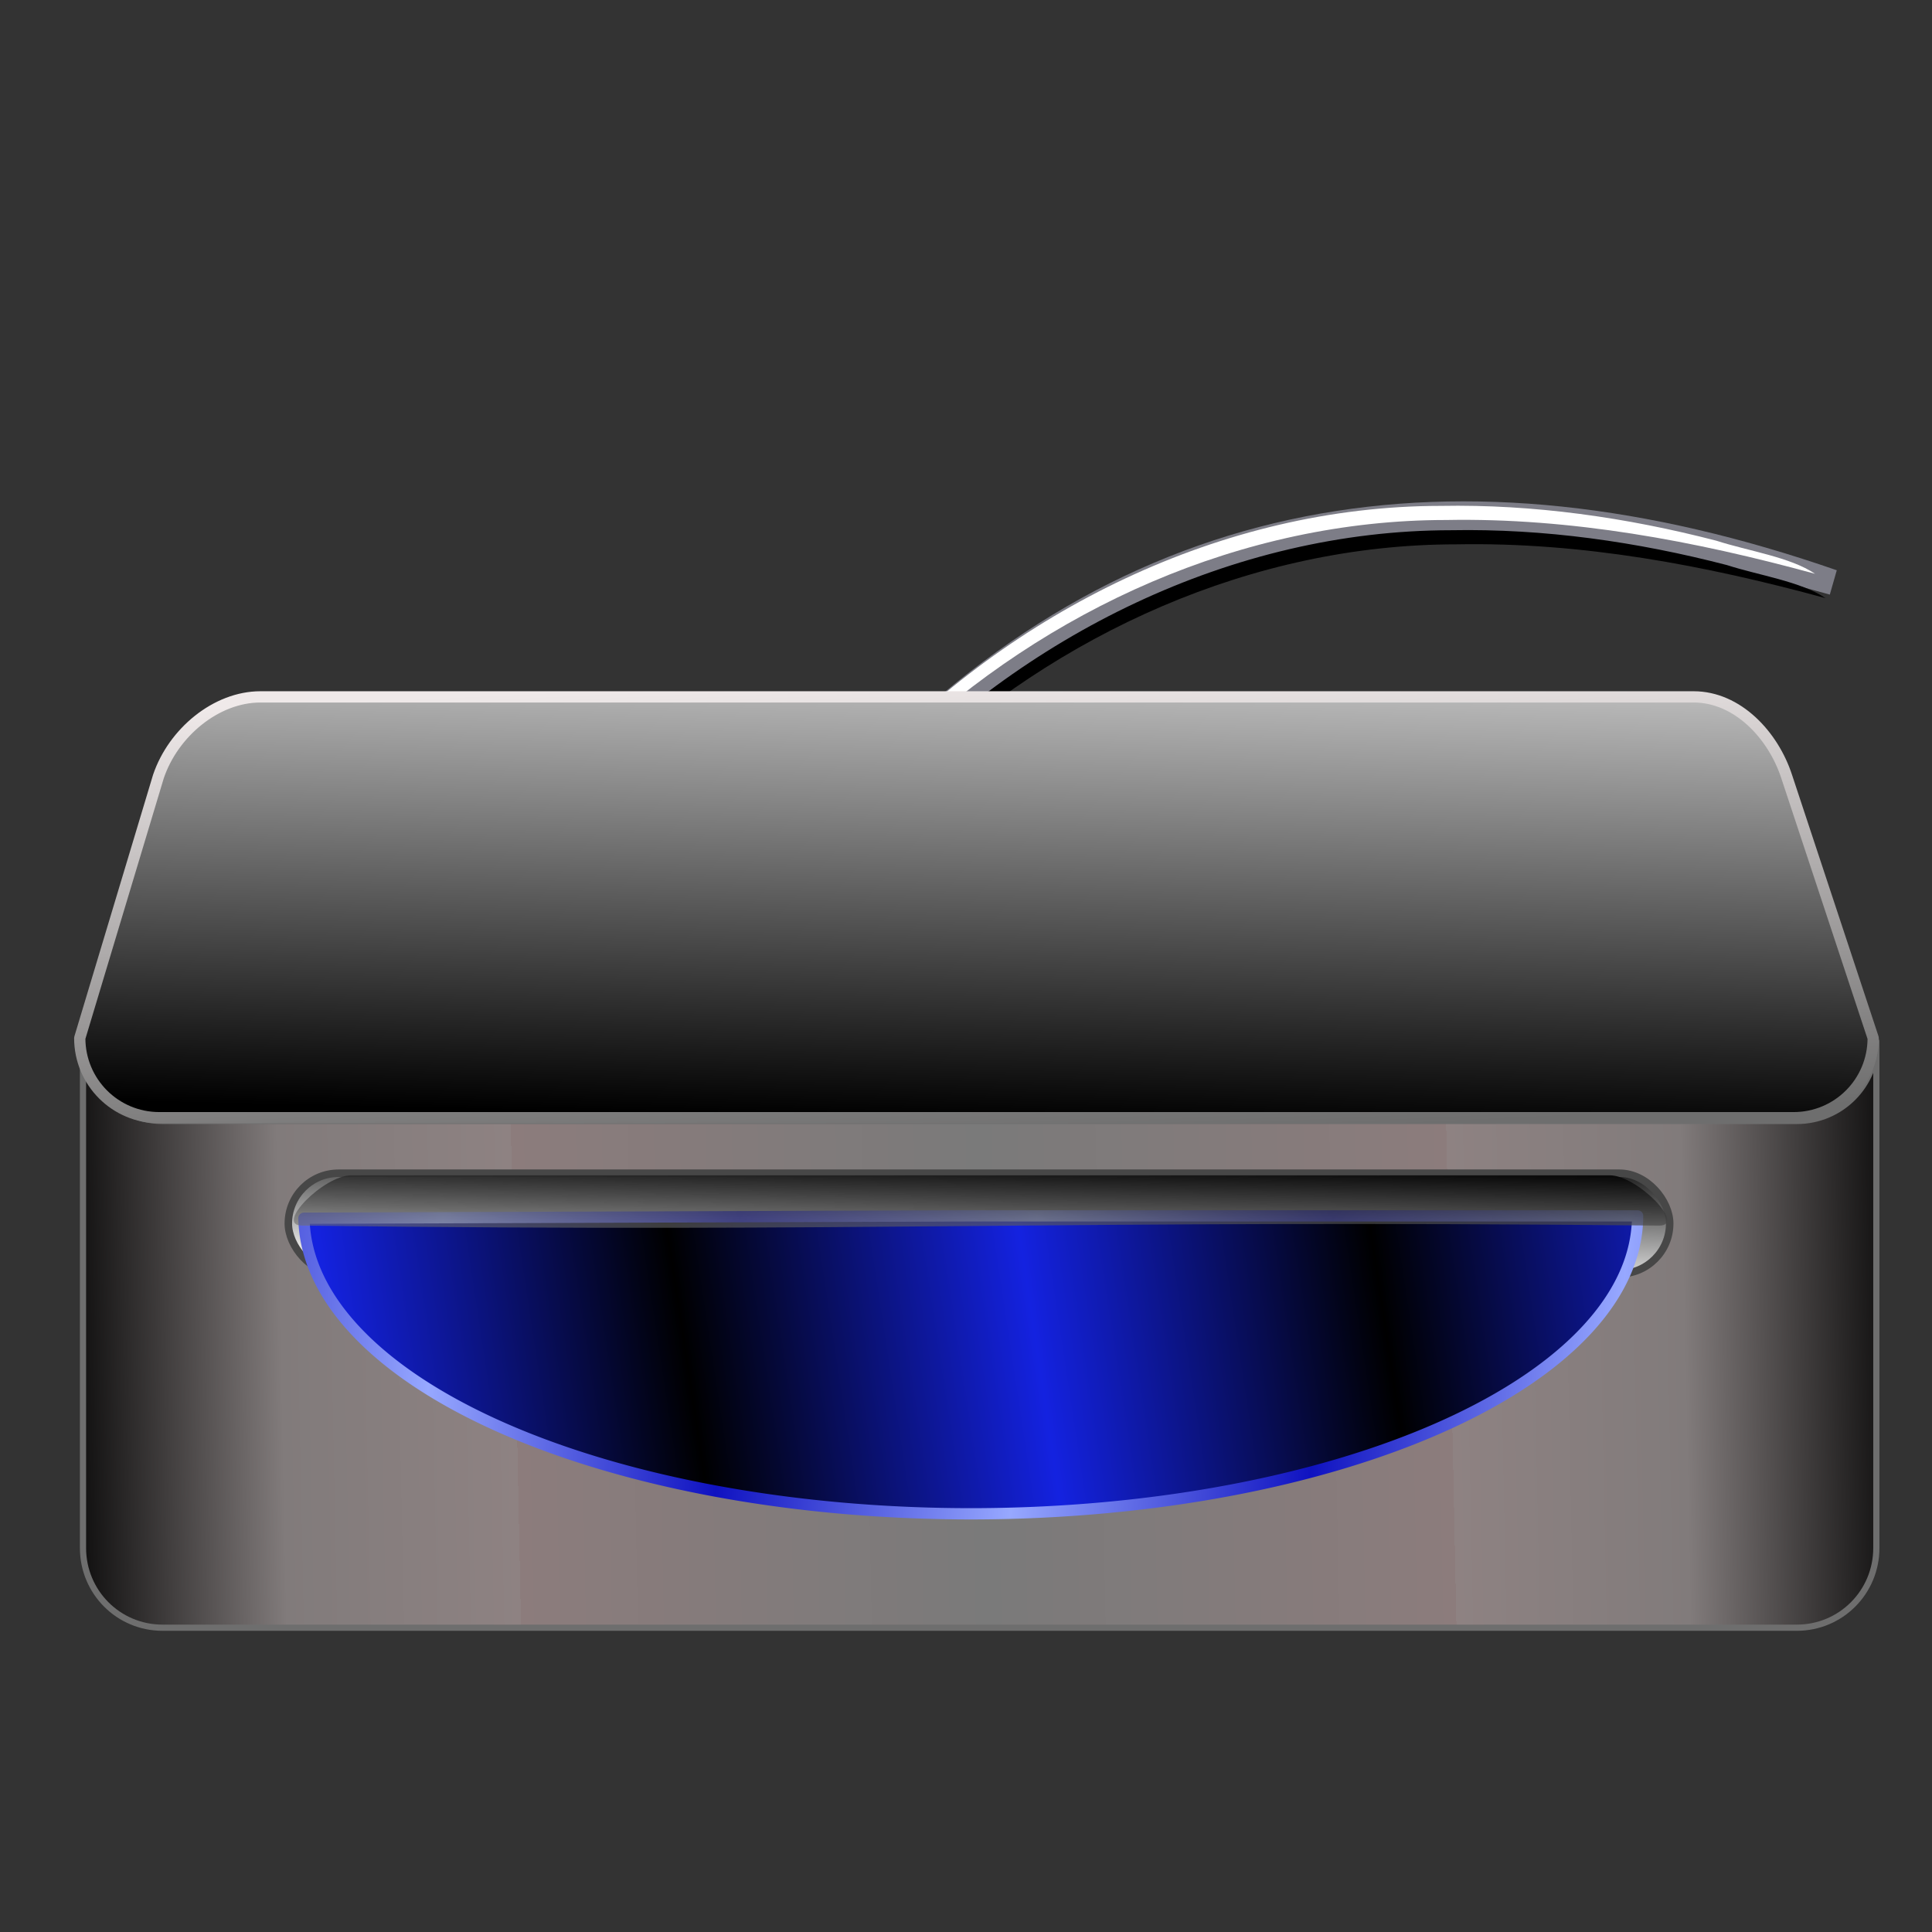 <?xml version="1.0" encoding="UTF-8" standalone="no"?>
<!-- Created with Inkscape (http://www.inkscape.org/) -->
<svg
   xmlns:dc="http://purl.org/dc/elements/1.1/"
   xmlns:cc="http://creativecommons.org/ns#"
   xmlns:rdf="http://www.w3.org/1999/02/22-rdf-syntax-ns#"
   xmlns:svg="http://www.w3.org/2000/svg"
   xmlns="http://www.w3.org/2000/svg"
   xmlns:xlink="http://www.w3.org/1999/xlink"
   xmlns:sodipodi="http://sodipodi.sourceforge.net/DTD/sodipodi-0.dtd"
   xmlns:inkscape="http://www.inkscape.org/namespaces/inkscape"
   id="svg2"
   sodipodi:version="0.32"
   inkscape:version="0.46"
   width="256"
   height="256"
   version="1.0"
   sodipodi:docbase="/media/disk-hda4/svg1/apps"
   sodipodi:docname="package_system_systemsetup.svg"
   inkscape:output_extension="org.inkscape.output.svg.inkscape">
  <rect width="100%" height="100%" fill="#333333" stroke="none"/>
  <defs
     id="defs5">
    <inkscape:perspective
       sodipodi:type="inkscape:persp3d"
       inkscape:vp_x="0 : 128 : 1"
       inkscape:vp_y="0 : 1000 : 0"
       inkscape:vp_z="256 : 128 : 1"
       inkscape:persp3d-origin="128 : 85.333333 : 1"
       id="perspective82" />
    <linearGradient
       id="linearGradient5238"
       inkscape:collect="always">
      <stop
         id="stop5240"
         offset="0"
         style="stop-color:black;stop-opacity:1;" />
      <stop
         id="stop5242"
         offset="1"
         style="stop-color:white;stop-opacity:0" />
    </linearGradient>
    <linearGradient
       id="linearGradient5232"
       inkscape:collect="always">
      <stop
         id="stop5234"
         offset="0"
         style="stop-color:black;stop-opacity:1;" />
      <stop
         id="stop5236"
         offset="1"
         style="stop-color:white;stop-opacity:1" />
    </linearGradient>
    <linearGradient
       inkscape:collect="always"
       id="linearGradient5187">
      <stop
         style="stop-color:black;stop-opacity:1;"
         offset="0"
         id="stop5189" />
      <stop
         style="stop-color:#1422e0;stop-opacity:1"
         offset="1"
         id="stop5191" />
    </linearGradient>
    <linearGradient
       id="linearGradient5179">
      <stop
         style="stop-color:#0f12c1;stop-opacity:1"
         offset="0"
         id="stop5181" />
      <stop
         style="stop-color:#97a8ff;stop-opacity:1;"
         offset="1"
         id="stop5183" />
    </linearGradient>
    <linearGradient
       inkscape:collect="always"
       id="linearGradient5149">
      <stop
         style="stop-color:#474747;stop-opacity:1"
         offset="0"
         id="stop5151" />
      <stop
         style="stop-color:#d0d4e2;stop-opacity:0;"
         offset="1"
         id="stop5153" />
    </linearGradient>
    <linearGradient
       id="linearGradient5143"
       inkscape:collect="always">
      <stop
         id="stop5145"
         offset="0"
         style="stop-color:#a4a4a4;stop-opacity:1" />
      <stop
         id="stop5147"
         offset="1"
         style="stop-color:white;stop-opacity:1" />
    </linearGradient>
    <linearGradient
       id="linearGradient5137"
       inkscape:collect="always">
      <stop
         id="stop5139"
         offset="0"
         style="stop-color:#6d6a6a;stop-opacity:1" />
      <stop
         id="stop5141"
         offset="1"
         style="stop-color:#efe9e9;stop-opacity:1" />
    </linearGradient>
    <linearGradient
       id="linearGradient5131"
       inkscape:collect="always">
      <stop
         id="stop5133"
         offset="0"
         style="stop-color:#b3b3b3;stop-opacity:1" />
      <stop
         id="stop5135"
         offset="1"
         style="stop-color:white;stop-opacity:1" />
    </linearGradient>
    <linearGradient
       id="linearGradient2942">
      <stop
         id="stop2944"
         offset="0"
         style="stop-color:#7a7a7a;stop-opacity:1;" />
      <stop
         style="stop-color:#8c7c7c;stop-opacity:1;"
         offset="0.5"
         id="stop2952" />
      <stop
         id="stop2956"
         offset="0.5"
         style="stop-color:#8e8282;stop-opacity:1;" />
      <stop
         id="stop2954"
         offset="0.75"
         style="stop-color:#817b7b;stop-opacity:1;" />
      <stop
         id="stop2946"
         offset="1"
         style="stop-color:black;stop-opacity:1;" />
    </linearGradient>
    <linearGradient
       id="linearGradient2772">
      <stop
         style="stop-color:#000000;stop-opacity:1;"
         offset="0"
         id="stop2774" />
      <stop
         style="stop-color:#b7b7b7;stop-opacity:1;"
         offset="1"
         id="stop2776" />
    </linearGradient>
    <linearGradient
       inkscape:collect="always"
       id="linearGradient2764">
      <stop
         style="stop-color:#6e6e6e;stop-opacity:1"
         offset="0"
         id="stop2766" />
      <stop
         style="stop-color:#efe9e9;stop-opacity:1"
         offset="1"
         id="stop2768" />
    </linearGradient>
    <linearGradient
       spreadMethod="reflect"
       gradientTransform="translate(-70.447,0)"
       gradientUnits="userSpaceOnUse"
       y2="16.475"
       x2="197.993"
       y1="52.995"
       x1="211.97"
       id="linearGradient5058"
       xlink:href="#linearGradient2764"
       inkscape:collect="always" />
    <linearGradient
       inkscape:collect="always"
       xlink:href="#linearGradient2942"
       id="linearGradient5283"
       gradientUnits="userSpaceOnUse"
       spreadMethod="reflect"
       x1="182.958"
       y1="247.08"
       x2="349.024"
       y2="243.676" />
    <linearGradient
       inkscape:collect="always"
       xlink:href="#linearGradient2942"
       id="linearGradient5285"
       gradientUnits="userSpaceOnUse"
       spreadMethod="reflect"
       x1="182.958"
       y1="247.08"
       x2="349.024"
       y2="243.676" />
    <linearGradient
       inkscape:collect="always"
       xlink:href="#linearGradient2942"
       id="linearGradient5287"
       gradientUnits="userSpaceOnUse"
       spreadMethod="reflect"
       x1="182.958"
       y1="247.08"
       x2="349.024"
       y2="243.676" />
    <linearGradient
       inkscape:collect="always"
       xlink:href="#linearGradient2942"
       id="linearGradient5289"
       gradientUnits="userSpaceOnUse"
       spreadMethod="reflect"
       x1="182.958"
       y1="247.08"
       x2="349.024"
       y2="243.676" />
    <linearGradient
       inkscape:collect="always"
       xlink:href="#linearGradient2942"
       id="linearGradient5291"
       gradientUnits="userSpaceOnUse"
       spreadMethod="reflect"
       x1="182.958"
       y1="247.08"
       x2="349.024"
       y2="243.676" />
    <linearGradient
       inkscape:collect="always"
       xlink:href="#linearGradient2942"
       id="linearGradient5293"
       gradientUnits="userSpaceOnUse"
       spreadMethod="reflect"
       x1="182.958"
       y1="247.08"
       x2="349.024"
       y2="243.676" />
    <linearGradient
       inkscape:collect="always"
       xlink:href="#linearGradient2942"
       id="linearGradient5295"
       gradientUnits="userSpaceOnUse"
       spreadMethod="reflect"
       x1="182.958"
       y1="247.08"
       x2="349.024"
       y2="243.676" />
    <linearGradient
       inkscape:collect="always"
       xlink:href="#linearGradient2942"
       id="linearGradient5297"
       gradientUnits="userSpaceOnUse"
       spreadMethod="reflect"
       x1="182.958"
       y1="247.08"
       x2="349.024"
       y2="243.676" />
    <linearGradient
       inkscape:collect="always"
       xlink:href="#linearGradient2772"
       id="linearGradient5299"
       gradientUnits="userSpaceOnUse"
       gradientTransform="translate(14.751,57.303)"
       x1="194.609"
       y1="179.17"
       x2="196.27"
       y2="102.43" />
    <linearGradient
       inkscape:collect="always"
       xlink:href="#linearGradient2764"
       id="linearGradient5301"
       gradientUnits="userSpaceOnUse"
       gradientTransform="translate(14.751,57.303)"
       x1="160.568"
       y1="183.352"
       x2="156.555"
       y2="99.383" />
    <linearGradient
       inkscape:collect="always"
       xlink:href="#linearGradient5143"
       id="linearGradient5303"
       gradientUnits="userSpaceOnUse"
       gradientTransform="matrix(0.44,0,0,0.162,104.39,107.997)"
       spreadMethod="reflect"
       x1="213.904"
       y1="38.144"
       x2="202.475"
       y2="10.898" />
    <linearGradient
       inkscape:collect="always"
       xlink:href="#linearGradient5149"
       id="linearGradient5305"
       gradientUnits="userSpaceOnUse"
       gradientTransform="matrix(0.44,0,0,0.162,135.388,107.895)"
       x1="113.706"
       y1="31.588"
       x2="169.341"
       y2="31.588" />
    <linearGradient
       inkscape:collect="always"
       xlink:href="#linearGradient5131"
       id="linearGradient5307"
       gradientUnits="userSpaceOnUse"
       gradientTransform="matrix(0.44,0,0,0.162,135.388,109.219)"
       spreadMethod="reflect"
       x1="116.621"
       y1="180.866"
       x2="69.317"
       y2="7.618" />
    <linearGradient
       inkscape:collect="always"
       xlink:href="#linearGradient5137"
       id="linearGradient5309"
       gradientUnits="userSpaceOnUse"
       gradientTransform="matrix(0.44,0,0,0.162,135.388,109.219)"
       x1="25.158"
       y1="32.299"
       x2="211.375"
       y2="227.991" />
    <linearGradient
       inkscape:collect="always"
       xlink:href="#linearGradient5187"
       id="linearGradient5313"
       gradientUnits="userSpaceOnUse"
       spreadMethod="reflect"
       x1="137.041"
       y1="330.066"
       x2="198.112"
       y2="320.806" />
    <linearGradient
       inkscape:collect="always"
       xlink:href="#linearGradient5179"
       id="linearGradient5315"
       gradientUnits="userSpaceOnUse"
       spreadMethod="reflect"
       x1="145.223"
       y1="338.091"
       x2="197.503"
       y2="342.722" />
    <linearGradient
       inkscape:collect="always"
       xlink:href="#linearGradient5238"
       id="linearGradient1945"
       gradientUnits="userSpaceOnUse"
       gradientTransform="matrix(0.675,0,0,0.687,6.202,-3.259)"
       x1="179.405"
       y1="242.211"
       x2="178.754"
       y2="275.267" />
    <linearGradient
       inkscape:collect="always"
       xlink:href="#linearGradient5232"
       id="linearGradient1949"
       gradientUnits="userSpaceOnUse"
       gradientTransform="matrix(0.687,0,0,0.687,3.835,-3.515)"
       x1="178.634"
       y1="239.178"
       x2="177.983"
       y2="263.994" />
    <linearGradient
       y2="0.61"
       x2="14.567"
       y1="-2.048"
       x1="14.185"
       spreadMethod="reflect"
       gradientUnits="userSpaceOnUse"
       id="linearGradient3399"
       xlink:href="#linearGradient3370"
       inkscape:collect="always" />
    <linearGradient
       y2="3.051"
       x2="8.705"
       y1="-3.01"
       x1="8.662"
       spreadMethod="reflect"
       gradientUnits="userSpaceOnUse"
       id="linearGradient3397"
       xlink:href="#linearGradient3370"
       inkscape:collect="always" />
    <linearGradient
       y2="1.607"
       x2="8.901"
       y1="-6.253"
       x1="9.41"
       spreadMethod="reflect"
       gradientUnits="userSpaceOnUse"
       id="linearGradient3395"
       xlink:href="#linearGradient3370"
       inkscape:collect="always" />
    <linearGradient
       y2="-0.691"
       x2="12.019"
       y1="-6.253"
       x1="9.41"
       spreadMethod="reflect"
       gradientUnits="userSpaceOnUse"
       id="linearGradient3393"
       xlink:href="#linearGradient3370"
       inkscape:collect="always" />
    <linearGradient
       y2="-4.272"
       x2="9.596"
       y1="-8.391"
       x1="11.442"
       spreadMethod="reflect"
       gradientUnits="userSpaceOnUse"
       id="linearGradient3391"
       xlink:href="#linearGradient3370"
       inkscape:collect="always" />
    <linearGradient
       y2="-7.034"
       x2="11.61"
       y1="-6.253"
       x1="9.41"
       spreadMethod="reflect"
       gradientUnits="userSpaceOnUse"
       id="linearGradient3388"
       xlink:href="#linearGradient3370"
       inkscape:collect="always" />
    <linearGradient
       y2="-7.159"
       x2="12.447"
       y1="-7.5"
       x1="14.043"
       spreadMethod="reflect"
       gradientUnits="userSpaceOnUse"
       id="linearGradient3386"
       xlink:href="#linearGradient3370"
       inkscape:collect="always" />
    <linearGradient
       y2="-5.84"
       x2="16.759"
       y1="-4.132"
       x1="15.272"
       spreadMethod="reflect"
       gradientUnits="userSpaceOnUse"
       id="linearGradient3384"
       xlink:href="#linearGradient3370"
       inkscape:collect="always" />
    <linearGradient
       y2="-7.034"
       x2="11.61"
       y1="-6.253"
       x1="9.41"
       spreadMethod="reflect"
       gradientUnits="userSpaceOnUse"
       id="linearGradient3381"
       xlink:href="#linearGradient3370"
       inkscape:collect="always" />
    <linearGradient
       y2="-7.034"
       x2="11.61"
       y1="-6.253"
       x1="9.41"
       spreadMethod="reflect"
       gradientUnits="userSpaceOnUse"
       id="linearGradient3378"
       xlink:href="#linearGradient3370"
       inkscape:collect="always" />
    <linearGradient
       spreadMethod="reflect"
       gradientUnits="userSpaceOnUse"
       y2="-7.034"
       x2="11.61"
       y1="-6.253"
       x1="9.41"
       id="linearGradient3376"
       xlink:href="#linearGradient3370"
       inkscape:collect="always" />
    <inkscape:perspective
       sodipodi:type="inkscape:persp3d"
       inkscape:vp_x="0 : 526.18109 : 1"
       inkscape:vp_y="0 : 1000 : 0"
       inkscape:vp_z="744.09448 : 526.18109 : 1"
       inkscape:persp3d-origin="372.04724 : 350.78739 : 1"
       id="perspective10" />
    <linearGradient
       id="linearGradient3370">
      <stop
         id="stop3372"
         offset="0"
         style="stop-color:#000000;stop-opacity:1;" />
      <stop
         id="stop3374"
         offset="1"
         style="stop-color:#ffffff;stop-opacity:1;" />
    </linearGradient>
    <linearGradient
       inkscape:collect="always"
       xlink:href="#linearGradient3370"
       id="linearGradient2635"
       gradientUnits="userSpaceOnUse"
       spreadMethod="reflect"
       x1="9.41"
       y1="-6.253"
       x2="11.61"
       y2="-7.034" />
    <linearGradient
       inkscape:collect="always"
       xlink:href="#linearGradient3370"
       id="linearGradient2637"
       gradientUnits="userSpaceOnUse"
       spreadMethod="reflect"
       x1="9.41"
       y1="-6.253"
       x2="11.61"
       y2="-7.034" />
    <linearGradient
       inkscape:collect="always"
       xlink:href="#linearGradient3370"
       id="linearGradient2639"
       gradientUnits="userSpaceOnUse"
       spreadMethod="reflect"
       x1="9.41"
       y1="-6.253"
       x2="11.61"
       y2="-7.034" />
    <linearGradient
       inkscape:collect="always"
       xlink:href="#linearGradient3370"
       id="linearGradient2641"
       gradientUnits="userSpaceOnUse"
       spreadMethod="reflect"
       x1="9.41"
       y1="-6.253"
       x2="11.61"
       y2="-7.034" />
    <linearGradient
       inkscape:collect="always"
       xlink:href="#linearGradient3370"
       id="linearGradient2643"
       gradientUnits="userSpaceOnUse"
       spreadMethod="reflect"
       x1="9.41"
       y1="-6.253"
       x2="11.61"
       y2="-7.034" />
    <linearGradient
       inkscape:collect="always"
       xlink:href="#linearGradient3370"
       id="linearGradient2645"
       gradientUnits="userSpaceOnUse"
       spreadMethod="reflect"
       x1="9.41"
       y1="-6.253"
       x2="11.61"
       y2="-7.034" />
    <linearGradient
       inkscape:collect="always"
       xlink:href="#linearGradient3370"
       id="linearGradient2647"
       gradientUnits="userSpaceOnUse"
       spreadMethod="reflect"
       x1="9.41"
       y1="-6.253"
       x2="11.61"
       y2="-7.034" />
    <linearGradient
       inkscape:collect="always"
       xlink:href="#linearGradient3370"
       id="linearGradient2649"
       gradientUnits="userSpaceOnUse"
       spreadMethod="reflect"
       x1="9.41"
       y1="-6.253"
       x2="11.61"
       y2="-7.034" />
    <linearGradient
       inkscape:collect="always"
       xlink:href="#linearGradient3370"
       id="linearGradient2651"
       gradientUnits="userSpaceOnUse"
       spreadMethod="reflect"
       x1="9.41"
       y1="-6.253"
       x2="11.61"
       y2="-7.034" />
    <linearGradient
       inkscape:collect="always"
       xlink:href="#linearGradient3370"
       id="linearGradient2653"
       gradientUnits="userSpaceOnUse"
       spreadMethod="reflect"
       x1="9.41"
       y1="-6.253"
       x2="11.61"
       y2="-7.034" />
    <linearGradient
       inkscape:collect="always"
       xlink:href="#linearGradient3370"
       id="linearGradient2655"
       gradientUnits="userSpaceOnUse"
       spreadMethod="reflect"
       x1="9.41"
       y1="-6.253"
       x2="11.61"
       y2="-7.034" />
    <linearGradient
       inkscape:collect="always"
       xlink:href="#linearGradient3370"
       id="linearGradient2657"
       gradientUnits="userSpaceOnUse"
       spreadMethod="reflect"
       x1="9.41"
       y1="-6.253"
       x2="11.61"
       y2="-7.034" />
    <linearGradient
       inkscape:collect="always"
       xlink:href="#linearGradient3370"
       id="linearGradient2659"
       gradientUnits="userSpaceOnUse"
       spreadMethod="reflect"
       x1="9.41"
       y1="-6.253"
       x2="11.61"
       y2="-7.034" />
    <linearGradient
       inkscape:collect="always"
       xlink:href="#linearGradient3370"
       id="linearGradient2661"
       gradientUnits="userSpaceOnUse"
       spreadMethod="reflect"
       x1="9.41"
       y1="-6.253"
       x2="11.61"
       y2="-7.034" />
    <linearGradient
       inkscape:collect="always"
       xlink:href="#linearGradient3370"
       id="linearGradient2663"
       gradientUnits="userSpaceOnUse"
       spreadMethod="reflect"
       x1="9.41"
       y1="-6.253"
       x2="11.61"
       y2="-7.034" />
    <linearGradient
       inkscape:collect="always"
       xlink:href="#linearGradient5238"
       id="linearGradient2666"
       gradientUnits="userSpaceOnUse"
       gradientTransform="matrix(0.675,0,0,0.687,6.202,-3.259)"
       x1="179.405"
       y1="242.211"
       x2="178.754"
       y2="275.267" />
    <linearGradient
       inkscape:collect="always"
       xlink:href="#linearGradient5232"
       id="linearGradient2670"
       gradientUnits="userSpaceOnUse"
       gradientTransform="matrix(0.687,0,0,0.687,3.835,-3.515)"
       x1="178.634"
       y1="239.178"
       x2="177.983"
       y2="263.994" />
    <linearGradient
       inkscape:collect="always"
       xlink:href="#linearGradient5143"
       id="linearGradient2689"
       gradientUnits="userSpaceOnUse"
       gradientTransform="matrix(0.44,0,0,0.162,104.39,107.997)"
       spreadMethod="reflect"
       x1="213.904"
       y1="38.144"
       x2="202.475"
       y2="10.898" />
    <linearGradient
       inkscape:collect="always"
       xlink:href="#linearGradient5149"
       id="linearGradient2691"
       gradientUnits="userSpaceOnUse"
       gradientTransform="matrix(0.44,0,0,0.162,135.388,107.895)"
       x1="113.706"
       y1="31.588"
       x2="169.341"
       y2="31.588" />
    <linearGradient
       inkscape:collect="always"
       xlink:href="#linearGradient5131"
       id="linearGradient2693"
       gradientUnits="userSpaceOnUse"
       gradientTransform="matrix(0.44,0,0,0.162,135.388,109.219)"
       spreadMethod="reflect"
       x1="116.621"
       y1="180.866"
       x2="69.317"
       y2="7.618" />
    <linearGradient
       inkscape:collect="always"
       xlink:href="#linearGradient5137"
       id="linearGradient2695"
       gradientUnits="userSpaceOnUse"
       gradientTransform="matrix(0.44,0,0,0.162,135.388,109.219)"
       x1="25.158"
       y1="32.299"
       x2="211.375"
       y2="227.991" />
    <linearGradient
       inkscape:collect="always"
       xlink:href="#linearGradient2942"
       id="linearGradient2716"
       gradientUnits="userSpaceOnUse"
       spreadMethod="reflect"
       x1="182.958"
       y1="247.08"
       x2="349.024"
       y2="243.676" />
    <linearGradient
       inkscape:collect="always"
       xlink:href="#linearGradient2942"
       id="linearGradient2718"
       gradientUnits="userSpaceOnUse"
       spreadMethod="reflect"
       x1="182.958"
       y1="247.08"
       x2="349.024"
       y2="243.676" />
    <linearGradient
       inkscape:collect="always"
       xlink:href="#linearGradient2942"
       id="linearGradient2720"
       gradientUnits="userSpaceOnUse"
       spreadMethod="reflect"
       x1="182.958"
       y1="247.08"
       x2="349.024"
       y2="243.676" />
    <linearGradient
       inkscape:collect="always"
       xlink:href="#linearGradient2942"
       id="linearGradient2722"
       gradientUnits="userSpaceOnUse"
       spreadMethod="reflect"
       x1="182.958"
       y1="247.08"
       x2="349.024"
       y2="243.676" />
    <linearGradient
       inkscape:collect="always"
       xlink:href="#linearGradient2942"
       id="linearGradient2724"
       gradientUnits="userSpaceOnUse"
       spreadMethod="reflect"
       x1="182.958"
       y1="247.08"
       x2="349.024"
       y2="243.676" />
    <linearGradient
       inkscape:collect="always"
       xlink:href="#linearGradient2942"
       id="linearGradient2726"
       gradientUnits="userSpaceOnUse"
       spreadMethod="reflect"
       x1="182.958"
       y1="247.08"
       x2="349.024"
       y2="243.676" />
    <linearGradient
       inkscape:collect="always"
       xlink:href="#linearGradient2942"
       id="linearGradient2728"
       gradientUnits="userSpaceOnUse"
       spreadMethod="reflect"
       x1="182.958"
       y1="247.08"
       x2="349.024"
       y2="243.676" />
    <linearGradient
       inkscape:collect="always"
       xlink:href="#linearGradient2942"
       id="linearGradient2730"
       gradientUnits="userSpaceOnUse"
       spreadMethod="reflect"
       x1="182.958"
       y1="247.08"
       x2="349.024"
       y2="243.676" />
    <linearGradient
       inkscape:collect="always"
       xlink:href="#linearGradient2772"
       id="linearGradient2732"
       gradientUnits="userSpaceOnUse"
       gradientTransform="translate(14.751,57.303)"
       x1="194.609"
       y1="179.17"
       x2="196.27"
       y2="102.43" />
    <linearGradient
       inkscape:collect="always"
       xlink:href="#linearGradient2764"
       id="linearGradient2734"
       gradientUnits="userSpaceOnUse"
       gradientTransform="translate(14.751,57.303)"
       x1="160.568"
       y1="183.352"
       x2="156.555"
       y2="99.383" />
    <linearGradient
       inkscape:collect="always"
       xlink:href="#linearGradient5232"
       id="linearGradient2736"
       gradientUnits="userSpaceOnUse"
       gradientTransform="matrix(0.687,0,0,0.687,3.835,-3.515)"
       x1="178.634"
       y1="239.178"
       x2="177.983"
       y2="263.994" />
    <linearGradient
       inkscape:collect="always"
       xlink:href="#linearGradient5187"
       id="linearGradient2738"
       gradientUnits="userSpaceOnUse"
       spreadMethod="reflect"
       x1="137.041"
       y1="330.066"
       x2="198.112"
       y2="320.806" />
    <linearGradient
       inkscape:collect="always"
       xlink:href="#linearGradient5179"
       id="linearGradient2740"
       gradientUnits="userSpaceOnUse"
       spreadMethod="reflect"
       x1="145.223"
       y1="338.091"
       x2="197.503"
       y2="342.722" />
    <linearGradient
       inkscape:collect="always"
       xlink:href="#linearGradient5238"
       id="linearGradient2742"
       gradientUnits="userSpaceOnUse"
       gradientTransform="matrix(0.675,0,0,0.687,6.202,-3.259)"
       x1="179.405"
       y1="242.211"
       x2="178.754"
       y2="275.267" />
  </defs>
  <sodipodi:namedview
     inkscape:window-height="1025"
     inkscape:window-width="1680"
     inkscape:pageshadow="2"
     inkscape:pageopacity="0.0"
     guidetolerance="10.0"
     gridtolerance="10.0"
     objecttolerance="10.0"
     borderopacity="1.0"
     bordercolor="#666666"
     pagecolor="#ffffff"
     id="base"
     inkscape:zoom="3.3984375"
     inkscape:cx="128"
     inkscape:cy="128"
     inkscape:window-x="-5"
     inkscape:window-y="0"
     inkscape:current-layer="svg2"
     width="256px"
     height="256px"
     showgrid="false" />
  <g
     id="g2697"
     transform="matrix(1.086,0,0,1.086,-11.349,-23.763)">
    <g
       transform="matrix(0.687,0,0,0.687,33.96,13.864)"
       id="g5256">
      <path
         style="fill:#7d7d87;fill-opacity:1;fill-rule:evenodd;stroke:none;stroke-width:1px;stroke-linecap:butt;stroke-linejoin:miter;stroke-opacity:1"
         d="M 116.673,150.606 C 165.583,98.203 224.984,89.672 291.992,112.95 L 290.757,117.271 C 227.316,99.511 172.953,101.533 120.994,154.31 L 116.673,150.606 z"
         id="path5248"
         sodipodi:nodetypes="ccccc" />
      <path
         style="fill:#ffffff;fill-opacity:1;fill-rule:evenodd;stroke:none;stroke-width:1px;stroke-linecap:butt;stroke-linejoin:miter;stroke-opacity:1"
         d="M 221.64,101.515 C 182.711,101.539 145.451,120.228 119.172,148.359 C 118.19,152.747 123.958,145.971 125.734,144.484 C 151.714,119.842 186.402,104.018 222.609,104.023 C 244.824,103.605 266.789,107.74 288.14,113.578 C 283.736,110.6 276.327,109.546 270.61,107.701 C 254.655,103.567 238.198,101.209 221.64,101.515 z"
         id="path5250" />
      <path
         id="path5254"
         d="M 223.492,105.837 C 184.563,105.86 147.303,124.549 121.024,152.68 C 120.042,157.068 125.81,150.292 127.586,148.805 C 153.566,124.164 188.254,108.339 224.461,108.345 C 246.676,107.927 268.641,112.061 289.992,117.899 C 285.588,114.921 278.179,113.868 272.462,112.022 C 256.507,107.889 240.05,105.531 223.492,105.837 z"
         style="fill:#000000;fill-opacity:1;fill-rule:evenodd;stroke:none;stroke-width:1px;stroke-linecap:butt;stroke-linejoin:miter;stroke-opacity:1" />
    </g>
    <g
       transform="matrix(0.687,0,0,0.687,4.289,-3.515)"
       id="g3024">
      <g
         id="g3007"
         style="fill:url(#linearGradient2730);fill-opacity:1;stroke:none">
        <path
           style="fill:url(#linearGradient2716);fill-opacity:1;stroke:none;stroke-width:1.1;stroke-linecap:round;stroke-linejoin:round;stroke-miterlimit:4;stroke-dasharray:none;stroke-dashoffset:0;stroke-opacity:1"
           d="M 55.784,161.301 L 310.323,161.301 L 310.323,251.301 L 55.784,251.301 L 55.784,161.301 z"
           id="path2850" />
        <path
           style="fill:url(#linearGradient2718);fill-opacity:1;stroke:none;stroke-width:1.1;stroke-linecap:round;stroke-linejoin:round;stroke-miterlimit:4;stroke-dasharray:none;stroke-dashoffset:0;stroke-opacity:1"
           d="M 37.671,175.444 C 40.317,167.609 47.949,161.301 55.784,161.301 L 55.784,251.301 C 47.949,251.301 40.317,257.609 37.671,265.444 L 37.671,175.444 z"
           id="path2866" />
        <path
           style="fill:url(#linearGradient2720);fill-opacity:1;stroke:none;stroke-width:1.1;stroke-linecap:round;stroke-linejoin:round;stroke-miterlimit:4;stroke-dasharray:none;stroke-dashoffset:0;stroke-opacity:1"
           d="M 23.701,221.897 L 37.671,175.444 L 37.671,265.444 L 23.701,311.897 L 23.701,221.897 z"
           id="path2864" />
        <path
           style="fill:url(#linearGradient2722);fill-opacity:1;stroke:none;stroke-width:1.1;stroke-linecap:round;stroke-linejoin:round;stroke-miterlimit:4;stroke-dasharray:none;stroke-dashoffset:0;stroke-opacity:1"
           d="M 310.323,161.301 C 318.158,161.301 324.466,168.138 326.848,175.444 L 326.848,265.444 C 324.466,258.138 318.158,251.301 310.323,251.301 L 310.323,161.301 z"
           id="path2852" />
        <path
           style="fill:url(#linearGradient2724);fill-opacity:1;stroke:none;stroke-width:1.1;stroke-linecap:round;stroke-linejoin:round;stroke-miterlimit:4;stroke-dasharray:none;stroke-dashoffset:0;stroke-opacity:1"
           d="M 326.848,175.444 L 342.215,221.897 L 342.215,311.897 L 326.848,265.444 L 326.848,175.444 z"
           id="path2854" />
        <path
           style="fill:url(#linearGradient2726);fill-opacity:1;stroke:#6e6e6e;stroke-width:1.1;stroke-linecap:round;stroke-linejoin:round;stroke-miterlimit:4;stroke-dasharray:none;stroke-dashoffset:0;stroke-opacity:1"
           d="M 23.709,221.894 L 23.709,311.894 C 23.709,319.729 29.999,326.05 37.834,326.05 L 328.084,326.05 C 335.919,326.05 342.209,319.729 342.209,311.894 L 342.209,221.894 C 342.209,229.729 335.919,236.05 328.084,236.05 L 37.834,236.05 C 29.999,236.05 23.709,229.729 23.709,221.894 z"
           id="path2856" />
        <path
           style="fill:url(#linearGradient2728);fill-opacity:1;stroke:none;stroke-width:1.1;stroke-linecap:round;stroke-linejoin:round;stroke-miterlimit:4;stroke-dasharray:none;stroke-dashoffset:0;stroke-opacity:1"
           d="M 23.701,221.897 C 23.701,221.897 23.701,221.897 23.701,221.897 L 23.701,311.897 C 23.701,311.897 23.701,311.897 23.701,311.897 L 23.701,221.897 z"
           id="path2862" />
      </g>
      <path
         id="rect1876"
         sodipodi:nodetypes="ccccccccc"
         d="M 55.217,160.733 L 309.756,160.733 C 317.591,160.733 323.899,167.571 326.281,174.877 L 341.648,221.329 C 341.648,229.165 335.34,235.473 327.505,235.473 L 37.276,235.473 C 29.441,235.473 23.133,229.165 23.133,221.329 L 37.103,174.877 C 39.75,167.041 47.381,160.733 55.217,160.733 z"
         style="fill:url(#linearGradient2732);fill-opacity:1;stroke:url(#linearGradient2734);stroke-width:2;stroke-linecap:round;stroke-linejoin:round;stroke-miterlimit:4;stroke-dashoffset:0;stroke-opacity:1" />
    </g>
    <rect
       ry="6.133"
       y="165.029"
       x="45.63"
       height="12.266"
       width="168.544"
       id="rect5167"
       style="fill:url(#linearGradient2736);fill-opacity:1;stroke:#474747;stroke-width:0.916;stroke-linecap:round;stroke-linejoin:round;stroke-miterlimit:4;stroke-dasharray:none;stroke-dashoffset:0;stroke-opacity:1" />
    <path
       transform="matrix(0.687,0,0,0.687,-0.647,-43.856)"
       sodipodi:end="3.1336865"
       sodipodi:start="0"
       d="M 306.994,311.626 A 118.431,52.93 0 0 1 70.136,312.044 L 188.563,311.626 z"
       sodipodi:ry="52.930058"
       sodipodi:rx="118.431"
       sodipodi:cy="311.6257"
       sodipodi:cx="188.56332"
       id="path5177"
       style="fill:url(#linearGradient2738);fill-opacity:1;stroke:url(#linearGradient2740);stroke-width:2;stroke-linecap:round;stroke-linejoin:round;stroke-miterlimit:4;stroke-dasharray:none;stroke-dashoffset:0;stroke-opacity:1"
       sodipodi:type="arc" />
    <path
       sodipodi:nodetypes="ccssc"
       id="rect5197"
       d="M 53.3,165.284 L 206.873,165.284 C 210.212,165.284 216.238,171.451 212.9,171.417 C 138.329,170.678 117.934,172.304 47.274,171.417 C 43.935,171.375 49.961,165.284 53.3,165.284 z"
       style="fill:url(#linearGradient2742);fill-opacity:1;stroke:none;stroke-width:1.334;stroke-linecap:round;stroke-linejoin:round;stroke-miterlimit:4;stroke-dashoffset:0;stroke-opacity:1" />
  </g>
  <g
     inkscape:label="Layer 1"
     id="layer1"
     transform="translate(0.802,-2.059)">
    <g
       id="g3456">
      <g
         id="g3428">
        <g
           id="g3401">
          <g
             style="font-size:14px;font-style:normal;font-weight:normal;fill:url(#linearGradient3376);fill-opacity:1;stroke:none;stroke-width:0.1;stroke-linecap:butt;stroke-linejoin:round;stroke-miterlimit:4;stroke-dasharray:none;stroke-opacity:1;font-family:Bitstream Vera Sans"
             id="g3254">
            <path
               d="M 13.807,-5.693 L 12.37,-9.505 L 13.501,-8.374 L 14.938,-4.561 L 13.807,-5.693 z"
               id="path3300"
               style="fill:url(#linearGradient3386);fill-opacity:1;stroke:none;stroke-width:0.1;stroke-linejoin:round;stroke-miterlimit:4;stroke-dasharray:none;stroke-opacity:1" />
            <path
               style="fill:url(#linearGradient3388);fill-opacity:1;stroke:none;stroke-width:0.1;stroke-linejoin:round;stroke-miterlimit:4;stroke-dasharray:none;stroke-opacity:1"
               d="M 12.375,-9.5 L 13.5,-8.375 L 14.594,-8.375 C 15.236,-8.375 15.743,-8.208 16.094,-7.875 L 14.969,-9 C 14.618,-9.333 14.111,-9.5 13.469,-9.5 L 12.375,-9.5 z"
               id="path3288" />
            <path
               d="M 14.992,-8.977 C 15.324,-8.645 15.495,-8.161 15.495,-7.568 L 16.626,-6.436 C 16.626,-7.03 16.455,-7.514 16.123,-7.846 L 14.992,-8.977 z"
               id="path3294"
               style="fill:url(#linearGradient2635);fill-opacity:1;stroke:none;stroke-width:0.1;stroke-linejoin:round;stroke-miterlimit:4;stroke-dasharray:none;stroke-opacity:1" />
            <path
               d="M 15.495,-7.568 C 15.495,-6.952 15.314,-6.494 14.963,-6.161 L 16.095,-5.03 C 16.446,-5.363 16.626,-5.821 16.626,-6.436 L 15.495,-7.568 z"
               id="path3296"
               style="fill:url(#linearGradient2637);fill-opacity:1;stroke:none;stroke-width:0.1;stroke-linejoin:round;stroke-miterlimit:4;stroke-dasharray:none;stroke-opacity:1" />
            <path
               d="M 14.963,-6.161 C 14.677,-5.89 14.288,-5.742 13.807,-5.693 L 14.938,-4.561 C 15.419,-4.611 15.808,-4.758 16.095,-5.03 L 14.963,-6.161 z"
               id="path3298"
               style="fill:url(#linearGradient2639);fill-opacity:1;stroke:none;stroke-width:0.1;stroke-linejoin:round;stroke-miterlimit:4;stroke-dasharray:none;stroke-opacity:1" />
            <path
               d="M 9.948,-5.635 L 11.14,-8.682 L 12.272,-7.551 L 11.079,-4.503 L 9.948,-5.635 z"
               id="path3306"
               style="fill:url(#linearGradient3391);fill-opacity:1;stroke:none;stroke-width:0.1;stroke-linejoin:round;stroke-miterlimit:4;stroke-dasharray:none;stroke-opacity:1" />
            <path
               d="M 16.057,-9.849 C 15.474,-10.368 14.607,-10.63 13.463,-10.63 L 14.595,-9.499 C 15.739,-9.499 16.605,-9.237 17.188,-8.717 L 16.057,-9.849 z"
               id="path3280"
               style="fill:url(#linearGradient2641);fill-opacity:1;stroke:none;stroke-width:0.1;stroke-linejoin:round;stroke-miterlimit:4;stroke-dasharray:none;stroke-opacity:1" />
            <path
               d="M 13.463,-10.63 L 11.932,-10.63 L 13.063,-9.499 L 14.595,-9.499 L 13.463,-10.63 z"
               id="path3282"
               style="fill:url(#linearGradient2643);fill-opacity:1;stroke:none;stroke-width:0.1;stroke-linejoin:round;stroke-miterlimit:4;stroke-dasharray:none;stroke-opacity:1" />
            <path
               d="M 11.932,-10.63 L 10.37,-10.63 L 11.501,-9.499 L 13.063,-9.499 L 11.932,-10.63 z"
               id="path3284"
               style="fill:url(#linearGradient2645);fill-opacity:1;stroke:none;stroke-width:0.1;stroke-linejoin:round;stroke-miterlimit:4;stroke-dasharray:none;stroke-opacity:1" />
            <path
               d="M 10.37,-10.599 L 6.95,-1.414 L 8.082,-0.283 L 11.501,-9.467 L 10.37,-10.599 z"
               id="path3258"
               style="fill:url(#linearGradient2647);fill-opacity:1;stroke:none;stroke-width:0.1;stroke-linejoin:round;stroke-miterlimit:4;stroke-dasharray:none;stroke-opacity:1" />
            <path
               d="M 10.338,-10.63 L 10.37,-10.599 L 11.501,-9.467 L 11.47,-9.499 L 10.338,-10.63 z"
               id="path3256"
               style="fill:url(#linearGradient2649);fill-opacity:1;stroke:none;stroke-width:0.1;stroke-linejoin:round;stroke-miterlimit:4;stroke-dasharray:none;stroke-opacity:1" />
            <path
               d="M 6.95,-1.414 L 8.388,-1.386 L 9.519,-0.254 L 8.082,-0.283 L 6.95,-1.414 z"
               id="path3260"
               style="fill:url(#linearGradient3397);fill-opacity:1;stroke:none;stroke-width:0.1;stroke-linejoin:round;stroke-miterlimit:4;stroke-dasharray:none;stroke-opacity:1" />
            <path
               d="M 8.388,-1.386 L 9.625,-4.536 L 10.756,-3.404 L 9.519,-0.254 L 8.388,-1.386 z"
               id="path3262"
               style="fill:url(#linearGradient3395);fill-opacity:1;stroke:none;stroke-width:0.1;stroke-linejoin:round;stroke-miterlimit:4;stroke-dasharray:none;stroke-opacity:1" />
            <path
               d="M 9.625,-4.536 L 12.857,-4.536 L 13.989,-3.404 L 10.756,-3.404 L 9.625,-4.536 z"
               id="path3264"
               style="fill:url(#linearGradient3393);fill-opacity:1;stroke:none;stroke-width:0.1;stroke-linejoin:round;stroke-miterlimit:4;stroke-dasharray:none;stroke-opacity:1" />
            <path
               d="M 12.857,-4.536 L 14.083,-1.386 L 15.214,-0.254 L 13.989,-3.404 L 12.857,-4.536 z"
               id="path3266"
               style="fill:url(#linearGradient2651);fill-opacity:1;stroke:none;stroke-width:0.1;stroke-linejoin:round;stroke-miterlimit:4;stroke-dasharray:none;stroke-opacity:1" />
            <path
               d="M 14.083,-1.386 L 15.521,-1.386 L 16.652,-0.254 L 15.214,-0.254 L 14.083,-1.386 z"
               id="path3268"
               style="fill:url(#linearGradient3399);fill-opacity:1;stroke:none;stroke-width:0.1;stroke-linejoin:round;stroke-miterlimit:4;stroke-dasharray:none;stroke-opacity:1" />
            <path
               d="M 15.521,-1.386 L 14.245,-4.568 L 15.376,-3.436 L 16.652,-0.254 L 15.521,-1.386 z"
               id="path3270"
               style="fill:url(#linearGradient2653);fill-opacity:1;stroke:none;stroke-width:0.1;stroke-linejoin:round;stroke-miterlimit:4;stroke-dasharray:none;stroke-opacity:1" />
            <path
               style="fill:url(#linearGradient3384);fill-opacity:1;stroke:none;stroke-width:0.1;stroke-linejoin:round;stroke-miterlimit:4;stroke-dasharray:none;stroke-opacity:1"
               d="M 16.156,-9.75 C 16.668,-9.238 16.937,-8.495 16.938,-7.562 C 16.937,-6.555 16.65,-5.796 16.062,-5.281 C 15.619,-4.89 15.016,-4.657 14.25,-4.562 L 15.375,-3.438 C 16.141,-3.532 16.744,-3.765 17.188,-4.156 C 17.775,-4.671 18.062,-5.43 18.062,-6.438 C 18.062,-7.37 17.825,-8.113 17.312,-8.625 L 16.156,-9.75 z"
               id="path3272" />
            <path
               d="M 16.169,-9.744 C 16.133,-9.78 16.096,-9.815 16.057,-9.849 L 17.188,-8.717 C 17.227,-8.684 17.265,-8.648 17.301,-8.612 L 16.169,-9.744 z"
               id="path3278"
               style="fill:url(#linearGradient2655);fill-opacity:1;stroke:none;stroke-width:0.1;stroke-linejoin:round;stroke-miterlimit:4;stroke-dasharray:none;stroke-opacity:1" />
            <path
               d="M 10.37,-10.63 L 10.338,-10.63 L 11.47,-9.499 L 11.501,-9.499 L 10.37,-10.63 z"
               id="path3286"
               style="fill:url(#linearGradient2657);fill-opacity:1;stroke:none;stroke-width:0.1;stroke-linejoin:round;stroke-miterlimit:4;stroke-dasharray:none;stroke-opacity:1" />
            <path
               d="M 14.963,-9.005 C 14.973,-8.996 14.982,-8.987 14.992,-8.977 L 16.123,-7.846 C 16.114,-7.855 16.104,-7.865 16.095,-7.874 L 14.963,-9.005 z"
               id="path3292"
               style="fill:url(#linearGradient2659);fill-opacity:1;stroke:none;stroke-width:0.1;stroke-linejoin:round;stroke-miterlimit:4;stroke-dasharray:none;stroke-opacity:1" />
            <path
               d="M 11.14,-8.682 L 12.326,-5.692 L 13.457,-4.56 L 12.272,-7.551 L 11.14,-8.682 z"
               id="path3302"
               style="fill:url(#linearGradient2661);fill-opacity:1;stroke:none;stroke-width:0.1;stroke-linejoin:round;stroke-miterlimit:4;stroke-dasharray:none;stroke-opacity:1" />
            <path
               d="M 12.326,-5.692 L 9.948,-5.635 L 11.079,-4.503 L 13.457,-4.56 L 12.326,-5.692 z"
               id="path3304"
               style="fill:url(#linearGradient2663);fill-opacity:1;stroke:none;stroke-width:0.1;stroke-linejoin:round;stroke-miterlimit:4;stroke-dasharray:none;stroke-opacity:1" />
          </g>
          <path
             style="font-size:14px;font-style:normal;font-weight:normal;fill:#454545;fill-opacity:1;stroke:none;stroke-width:1px;stroke-linecap:butt;stroke-linejoin:miter;stroke-opacity:1;font-family:Bitstream Vera Sans"
             d="M 10.401,-10.619 L 10.432,-10.588 L 7.013,-1.403 L 8.45,-1.374 L 9.687,-4.524 L 12.872,-4.489 L 14.145,-1.374 L 15.583,-1.374 L 14.307,-4.556 C 15.073,-4.65 15.676,-4.884 16.119,-5.275 C 16.707,-5.79 16.994,-6.549 16.994,-7.556 C 16.994,-8.554 16.707,-9.323 16.119,-9.838 C 15.536,-10.357 14.669,-10.619 13.526,-10.619 L 11.994,-10.619 L 10.432,-10.619 L 10.401,-10.619 z M 12.432,-9.494 L 13.526,-9.494 C 14.168,-9.494 14.621,-9.273 14.972,-8.94 C 15.323,-8.608 15.557,-8.167 15.557,-7.556 C 15.557,-6.941 15.376,-6.483 15.026,-6.15 C 14.739,-5.879 14.35,-5.731 13.869,-5.681 L 12.432,-9.494 z M 11.185,-8.511 L 12.281,-5.663 L 10.01,-5.623 L 11.185,-8.511 z"
             id="text2383"
             sodipodi:nodetypes="cccccccccsssccccccssscccccc" />
        </g>
      </g>
    </g>
  </g>
</svg>
